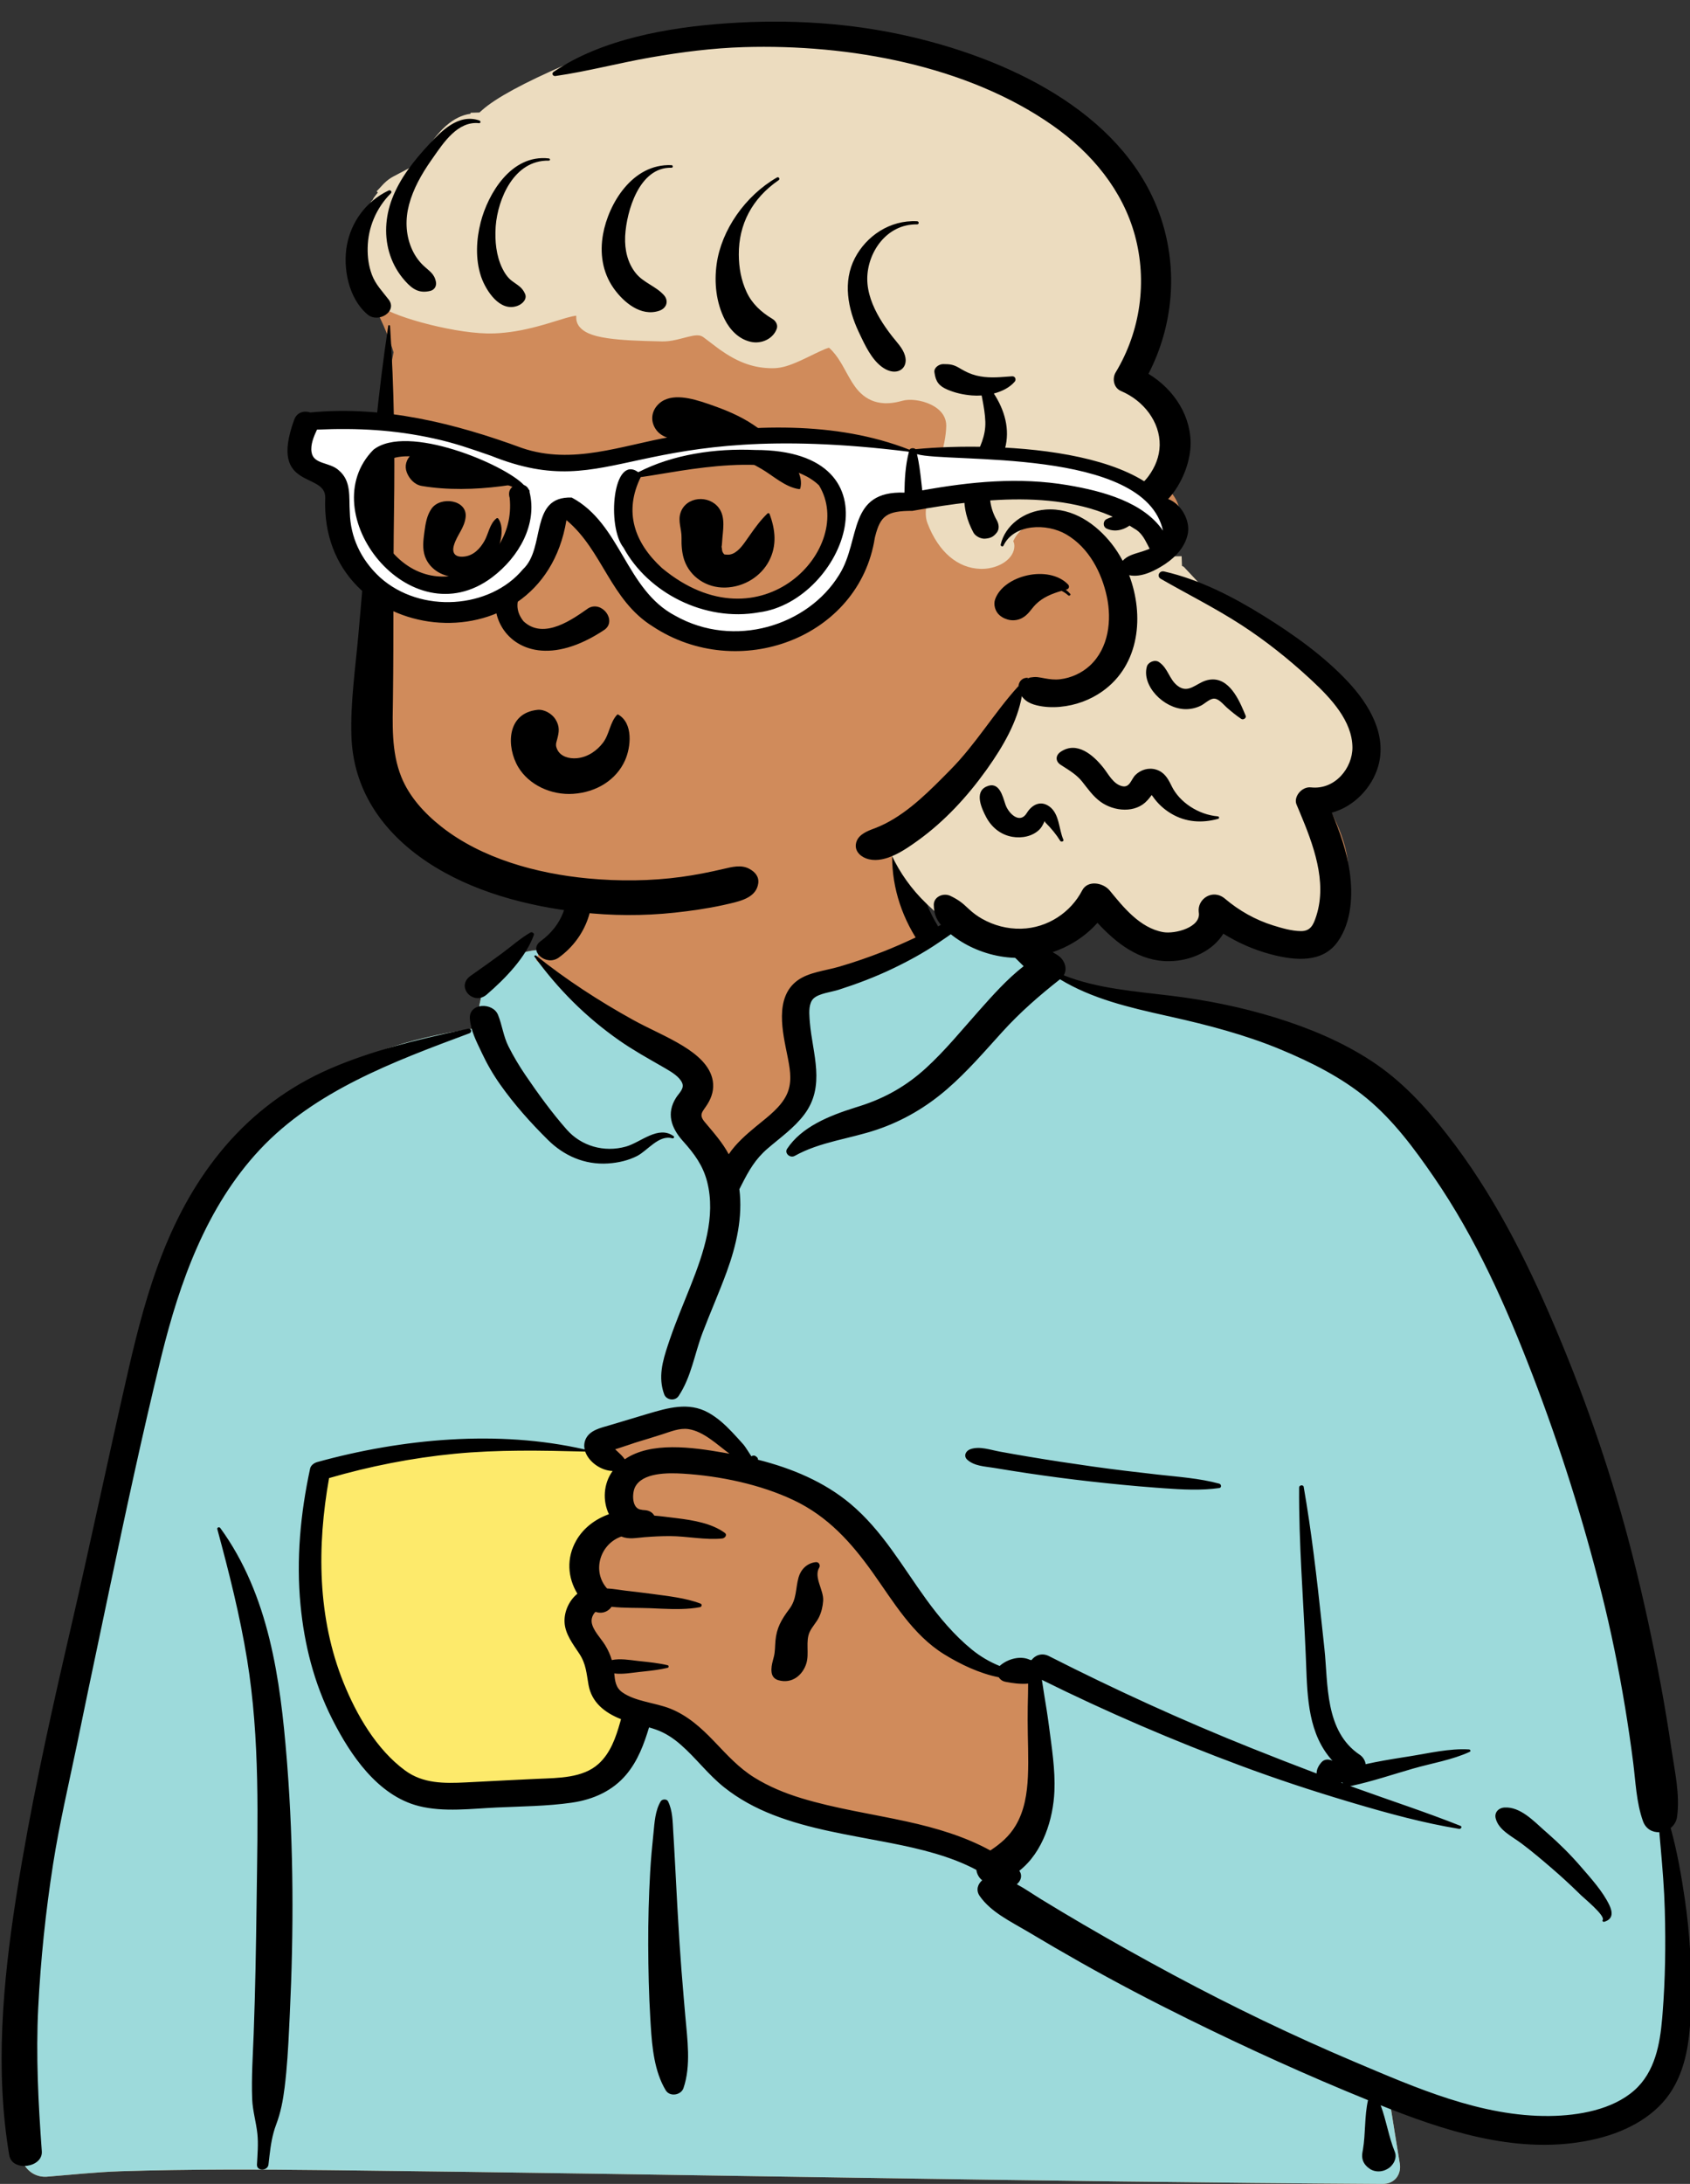 <svg width="391" height="505" viewBox="0 0 391 505" fill="none" xmlns="http://www.w3.org/2000/svg">
<rect x="0" y="0" width="391" height="505" fill="#333333" stroke="none"/>
<g clip-path="url(#clip0_30_523)">
<path d="M59.136 315.102H173.344V442.023H59.136V315.102Z" fill="#FDEA6B"/>
<path fill-rule="evenodd" clip-rule="evenodd" d="M206.655 190.96C194.344 182.5 163.437 178.695 150.297 186.841C137.319 195.021 135.905 208.249 129.857 220.419C124.151 217.99 114.728 221.468 113.074 226.246C111.022 228.499 110.93 234.831 109.515 237.86C47.951 246.704 38.605 290.018 31.195 339.193C21.392 389.092 -0.862 438.882 8.799 490.229C7.54 491.873 6.548 493.471 5.63 495.368C3.431 498.745 6.263 503.524 10.698 503.339C16.439 502.884 22.123 502.263 27.891 502.069C43.88 501.568 59.884 501.628 75.879 501.811L78.06 501.837C158.671 502.742 239.277 504.527 319.891 505C322.816 505.004 324.248 502.637 323.857 500.302C323.071 495.601 322.341 490.898 321.58 486.194C340.647 490.739 360.917 491.883 379.931 486.672C381.261 485.45 376.832 486.113 376.129 485.927C393.627 475.136 388.402 452.404 386.852 436.031C377.213 379.929 373.815 317.856 336.576 269.983C320.466 250.446 296.846 234.978 269.706 231.497L268.953 231.404C261.017 230.449 252.173 230.142 245.234 226.246C237.431 220.624 234.105 210.236 225.896 210.139C223.185 210.107 219.497 213.201 215.528 215.303C215.232 210.68 212.472 206.779 211.862 203.195L211.813 202.889C211.177 198.71 212.048 194.951 206.655 190.96ZM74.349 340.675C91.65 329.828 136.343 335.278 137.366 335.885C139.618 337.223 140.588 337.341 141.807 339.077C143.01 339.221 144.212 339.371 145.413 339.525C147.822 340.235 146.037 342.909 143.254 341.955C144.928 348.47 140.002 353.103 138.041 359.543C137.404 361.634 138.018 365.395 138.041 367.531C137.85 370.256 134.513 373.474 135.069 376.207C137.047 385.923 147.778 395.402 143.254 404.825C140.256 410.147 131.241 412.861 125.248 414.67C112.83 418.971 91.193 414.508 83.978 404.825C80.129 399.66 75.671 386.632 73.376 382.59L72.868 376.18C71.613 360.244 70.498 343.089 74.349 340.675Z" fill="#D08B5B"/>
<path fill-rule="evenodd" clip-rule="evenodd" d="M226.536 210.168L221.584 212.91L192.829 225.738C187.254 227.147 184.467 228.835 184.467 230.803V250.839C184.467 253.521 179.235 259.598 168.772 269.07L159.106 260.374L159.322 259.236C160.242 254.33 160.702 251.048 160.702 249.39C160.702 247.608 151.245 240.841 132.332 229.089L124.057 222.059L124.94 219.638C119.838 219.855 114.305 222.691 113.074 226.246C111.022 228.5 110.93 234.831 109.515 237.861C47.951 246.704 38.605 290.019 31.195 339.193C21.392 389.092 -0.862 438.883 8.799 490.23C7.54 491.873 6.548 493.471 5.63 495.369C3.431 498.745 6.263 503.524 10.698 503.339C16.439 502.884 22.123 502.263 27.891 502.069C43.88 501.568 59.884 501.628 75.879 501.811L78.06 501.837C158.671 502.743 239.277 504.527 319.891 505C322.816 505.004 324.248 502.637 323.857 500.302C323.071 495.601 322.341 490.898 321.58 486.195C340.647 490.74 360.917 491.883 379.931 486.673C381.261 485.45 376.832 486.113 376.129 485.927C393.627 475.136 388.402 452.405 386.852 436.032C377.213 379.93 373.815 317.856 336.576 269.983C320.466 250.446 296.846 234.978 269.706 231.498L268.953 231.405L268.195 231.316C260.458 230.427 251.953 230.019 245.234 226.246C237.637 220.773 234.284 210.781 226.536 210.168ZM157.633 327.775C160.453 327.775 166.229 331.727 174.961 339.633L175.731 339.954C186.286 344.378 193.279 348.216 196.709 351.468L196.831 351.585C200.296 354.94 207.158 363.86 217.416 378.347L232.272 386.275H237.893L241.894 412.471L232.272 431.175L210.475 424.55L174.961 416.102L154.582 397.444L143.087 393.961C144.481 397.598 144.987 401.216 143.254 404.825C140.256 410.148 131.241 412.861 125.248 414.671C112.83 418.972 91.193 414.509 83.978 404.825C80.129 399.661 75.671 386.632 73.376 382.591L72.718 374.263C71.532 358.896 70.652 342.993 74.349 340.675C91.65 329.828 136.343 335.278 137.366 335.886C139.618 337.223 140.588 337.341 141.807 339.078L142.438 339.154L138.891 334.813L140.147 334.208C149.108 329.919 154.936 327.775 157.633 327.775ZM143.254 341.955C144.856 348.192 140.41 352.704 138.307 358.729L143.68 349.447L143.68 342.076C143.541 342.045 143.399 342.005 143.254 341.955Z" fill="#9DDADB"/>
<path fill-rule="evenodd" clip-rule="evenodd" d="M228.91 209.199C227.716 208.244 225.948 209.444 226.707 210.733C228.413 213.631 230.162 216.377 232.452 218.939C233.84 220.492 235.326 221.961 236.833 223.414C232.966 226.433 229.65 230.18 226.519 233.693C222.514 238.185 218.729 242.868 214.234 246.978C209.801 251.032 204.899 253.866 198.972 255.755L197.775 256.131C191.821 258.017 185.458 260.564 182.102 265.652C181.44 266.655 182.772 267.894 183.893 267.268C189.724 264.01 196.576 263.354 202.924 261.201C209.056 259.121 214.401 255.921 219.124 251.835C223.839 247.757 227.798 243.116 231.927 238.574C236.011 234.083 240.408 230.247 245.238 226.447C252.692 230.972 261.2 232.941 269.851 234.875L270.796 235.086C279.458 237.021 288.073 239.269 296.199 242.639C303.364 245.61 310.411 249.158 316.247 253.993C322.442 259.124 327.264 265.677 331.677 272.085C341.549 286.423 348.49 302.131 354.599 318.029C360.954 334.566 366.27 351.434 370.561 368.502C372.743 377.184 374.516 385.927 375.972 394.732C376.674 398.973 377.297 403.222 377.844 407.481C378.428 412.029 378.562 416.708 380.108 421.081C380.771 422.955 382.336 423.733 383.902 423.667L384.22 427.258C384.642 432.046 385.036 436.835 385.168 441.653C385.389 449.663 385.289 457.651 384.65 465.644L384.56 466.734C384.058 472.568 382.937 479.123 378.076 483.394C373.042 487.819 365.3 489.21 358.515 489.289C342.712 489.475 327.5 482.737 313.515 476.825C299.113 470.737 285.104 463.979 271.431 456.65C264.468 452.918 257.58 449.061 250.78 445.092C247.443 443.143 244.129 441.162 240.841 439.149C238.957 437.996 237.172 436.732 235.254 435.709C236.194 434.919 236.614 433.678 235.827 432.594C241.37 428.252 243.677 420.503 243.947 414.233C244.165 409.172 243.339 404.125 242.688 399.112C242.359 396.584 241.953 394.06 241.532 391.543C241.365 390.549 241.238 389.486 241.044 388.436C256.012 395.859 271.4 402.47 287.195 408.343C295.291 411.353 303.491 414.06 311.805 416.54L313.49 417.041C321.366 419.368 329.432 421.566 337.575 422.896C338.01 422.967 338.364 422.387 337.899 422.202C329.963 419.042 321.753 416.377 313.698 413.466L312.374 412.98C312.526 412.972 312.684 412.953 312.848 412.918C317.572 411.889 322.259 410.303 326.893 408.968C331.193 407.729 336.024 406.951 340.043 405.081C340.352 404.937 340.179 404.549 339.878 404.53C335.361 404.248 330.457 405.436 326.027 406.135L324.363 406.398C321.576 406.841 318.727 407.318 315.953 407.94C315.853 407.101 315.334 406.259 314.595 405.766C306.467 400.334 307.293 389.363 306.423 381.273L305.779 375.266C304.645 364.755 303.445 354.245 301.623 343.812C301.526 343.254 300.571 343.414 300.567 343.94C300.473 356.873 301.555 369.746 302.097 382.659L302.181 384.777C302.481 392.745 302.716 401.018 308.276 407.149C307.499 406.739 306.447 406.739 305.817 407.415C305.043 408.246 304.597 409.179 304.611 410.095C299.586 408.194 294.583 406.244 289.605 404.253C273.599 397.854 257.929 390.693 242.674 382.945C241.032 382.111 239.471 382.766 238.659 383.865L238.542 383.85C238.523 383.848 238.503 383.846 238.482 383.846L238.366 383.841C238.362 383.841 238.357 383.842 238.353 383.842C236.206 382.777 233.28 383.535 231.437 385.088C231.383 385.135 231.336 385.186 231.288 385.235C228.955 384.29 226.777 383.014 224.8 381.397C220.754 378.088 217.327 373.996 214.34 369.893C208.838 362.337 204.165 353.933 196.734 347.713C190.696 342.659 183.21 339.512 175.356 337.537C175.389 337.33 175.301 337.109 175.143 336.963C174.739 336.59 174.452 336.46 173.93 336.687C173.889 336.705 173.864 336.731 173.847 336.758L173.081 335.576C172.663 334.935 172.233 334.289 172.084 334.119C171.192 333.106 170.275 332.101 169.343 331.116C167.764 329.45 165.964 327.805 163.88 326.649C159.316 324.119 154.519 325.551 149.827 326.934C146.993 327.77 144.167 328.632 141.338 329.481L141.046 329.567C138.936 330.179 136.467 330.714 135.523 332.731C135.149 333.53 135.092 334.358 135.266 335.162C115.225 330.563 92.966 332.676 73.409 338.075C72.658 338.282 71.909 338.839 71.751 339.571C69.51 349.941 68.512 360.576 69.526 371.123C70.401 380.227 72.636 389.149 76.848 397.484L77.088 397.954C81.046 405.679 87.32 415.201 96.903 417.622C102.688 419.084 109.087 418.222 114.988 417.954C120.723 417.693 126.585 417.656 132.266 416.842C137.325 416.117 141.758 414.071 144.884 410.359C147.581 407.156 149.002 403.285 150.165 399.435C150.698 399.588 151.227 399.75 151.748 399.934C153.945 400.709 155.808 401.959 157.491 403.431C161.047 406.538 163.805 410.312 167.525 413.277C170.892 415.961 174.729 418.049 178.845 419.654C187.374 422.979 196.524 424.308 205.545 426.071L206.175 426.194C212.966 427.539 219.899 429.191 225.893 432.382C226.011 433.321 226.485 434.205 227.245 434.784C226.188 435.68 225.74 437.099 226.669 438.43C229.264 442.147 233.735 444.262 237.748 446.639L238.009 446.794C241.957 449.156 245.939 451.472 249.954 453.739C258.116 458.351 266.448 462.709 274.898 466.874C288.489 473.575 302.371 479.895 316.505 485.628C315.657 489.395 315.967 493.278 315.329 497.07L315.231 497.611C314.959 499.018 315.327 500.195 316.401 501.115L316.515 501.209L316.513 501.196L316.613 501.279L316.647 501.305L316.636 501.297C316.76 501.399 316.887 501.495 317.018 501.576L317.183 501.672C318.218 502.24 319.55 502.233 320.609 501.732L320.73 501.672L320.933 501.567C322.333 500.841 323.298 499.041 322.717 497.611C321.29 494.097 320.751 490.346 319.434 486.809L320.479 487.23L321.857 487.772C336.758 493.587 353.31 498.484 369.545 494.52C376.719 492.768 383.424 489.062 387.013 483.021C390.545 477.078 391.044 470.176 391.232 463.565C391.463 455.404 390.979 447.119 389.786 439.029C388.986 433.599 388.018 428.065 386.524 422.691C387.293 422.079 387.857 421.202 388.006 420.116C388.711 414.983 387.478 409.646 386.722 404.54C385.985 399.554 385.17 394.578 384.248 389.617C382.388 379.599 380.226 369.602 377.708 359.701C373.229 342.08 367.314 324.772 360.192 307.879L359.568 306.407C352.987 290.965 345.367 275.853 334.757 262.288C329.682 255.798 324.316 249.913 317.145 245.237C310.426 240.855 302.847 237.7 295.026 235.288C287.196 232.875 279.149 231.258 270.959 230.252C262.642 229.23 253.863 228.604 246.104 225.525C247.086 223.937 246.243 221.794 244.592 220.809C239.033 217.495 233.892 213.183 228.91 209.199ZM50.961 353.322C50.728 353.003 50.175 353.205 50.278 353.582C52.981 363.578 55.519 373.594 57.176 383.781C60.168 402.166 59.618 420.791 59.373 439.313L59.361 440.271C59.235 450.247 59.061 460.224 58.695 470.197C58.511 475.237 58.146 480.326 58.344 485.369C58.452 488.104 59.26 490.692 59.547 493.394C59.797 495.758 59.574 498.157 59.449 500.524C59.365 502.097 61.938 502.03 62.113 500.524L62.337 498.575C62.628 496.11 62.987 493.659 63.883 491.299C64.96 488.46 65.476 485.672 65.85 482.692C66.422 478.125 66.677 473.512 66.897 468.913L67.048 465.732C67.971 446.512 67.938 427.202 66.445 408.002L66.336 406.63C64.858 388.482 62.293 368.872 50.961 353.322ZM108.592 238.937C109.298 238.675 109.051 237.712 108.269 237.88L106.846 238.186C96.426 240.438 86.194 242.879 76.468 247.07C66.735 251.264 58.495 257.525 51.948 265.224C39.22 280.189 33.931 298.377 29.756 316.547C25.116 336.738 20.891 357.003 16.21 377.187L15.341 380.947C11.01 399.746 6.921 418.556 3.908 437.578L3.692 438.958C0.654 458.519 -1.174 478.757 2.141 498.369C2.797 502.249 9.952 501.283 9.672 497.45C8.864 486.367 8.286 475.343 8.845 464.236C9.404 453.127 10.559 442.067 12.28 431.055C13.728 421.787 15.887 412.636 17.798 403.442L18.098 401.99C19.698 394.171 21.347 386.359 22.993 378.547L25.452 366.851C29.138 349.337 32.897 331.808 37.143 314.404L37.395 313.38C41.551 296.636 47.678 279.097 60.143 265.801C72.794 252.307 90.903 245.512 108.592 238.937ZM154.558 416.536C154.254 415.924 153.189 415.991 152.862 416.536C151.58 418.67 151.438 421.395 151.196 423.804L151.17 424.052C150.862 426.993 150.589 429.943 150.422 432.893C150.105 438.491 149.954 444.082 149.973 449.688C149.993 455.433 150.121 461.171 150.464 466.907L150.558 468.444C150.871 473.429 151.396 478.989 154.021 483.347C154.975 484.932 157.57 484.466 158.122 482.863C159.933 477.617 159.003 471.397 158.539 466.024L158.178 461.832C157.821 457.639 157.481 453.444 157.211 449.247C156.841 443.503 156.535 437.755 156.242 432.009C156.146 430.142 156.043 428.275 155.934 426.409L155.766 423.61C155.623 421.269 155.635 418.7 154.558 416.536ZM358.112 423.971L357.311 423.272C354.851 421.099 351.742 417.753 348.105 417.96C346.655 418.043 345.73 419.13 346.031 420.417C346.674 423.17 349.785 424.599 352.025 426.279C354.479 428.12 356.791 430.087 359.099 432.073C361.147 433.834 363.116 435.645 365.038 437.513L365.757 438.216C366.446 438.895 371.352 442.899 370.821 443.938L370.792 443.985C370.645 444.184 370.891 444.457 371.136 444.387C373.254 443.783 373.122 442.145 372.321 440.484C370.782 437.294 368.087 434.343 365.733 431.619C363.386 428.901 360.846 426.37 358.112 423.971ZM146.881 343.969C148.519 340.474 154.554 340.548 157.981 340.756C166.609 341.283 175.944 343.253 183.621 346.892C191.58 350.665 196.941 356.71 201.738 363.395L201.962 363.709C206.638 370.268 211.141 378.032 218.462 382.542C222.191 384.839 226.546 386.937 231.07 387.846C231.381 388.339 231.884 388.729 232.544 388.871L232.851 388.934C234.139 389.191 236.141 389.475 237.87 389.305C237.859 390.068 237.868 390.826 237.846 391.549C237.786 393.622 237.76 395.703 237.76 397.777C237.759 402.123 238.017 406.477 237.816 410.822C237.638 414.665 237.037 418.68 234.992 422.116C233.492 424.636 231.513 426.304 229.124 427.897C223.246 424.664 216.599 422.693 209.853 421.212C201.695 419.42 193.342 418.224 185.369 415.795C181.532 414.625 177.843 413.094 174.501 411.015C170.953 408.808 168.243 405.821 165.456 402.9L165.02 402.446C162.175 399.501 159.07 396.683 155.049 395.087C151.586 393.711 147.023 393.466 143.995 391.338C142.412 390.225 142.279 388.609 142.113 386.955C144.052 387.205 146.104 386.804 148.037 386.6L149.038 386.494C150.866 386.298 152.651 386.082 154.45 385.663C154.784 385.585 154.784 385.13 154.45 385.052C152.324 384.557 150.217 384.346 148.037 384.115L147.525 384.058C145.553 383.824 143.48 383.472 141.546 383.864C141.198 382.672 140.697 381.534 139.994 380.394C139.007 378.794 137.139 376.978 136.887 375.108C136.812 374.55 136.956 373.891 137.248 373.398L137.348 373.229C137.471 373.031 137.616 372.831 137.829 372.707C137.852 372.732 137.902 372.76 138.01 372.79C139.499 373.214 140.798 372.556 141.487 371.542C144.413 371.87 147.606 371.76 150.35 371.869L153.125 371.99C156.089 372.113 159.188 372.167 161.974 371.626C162.363 371.551 162.481 370.967 162.091 370.816C158.666 369.495 154.512 369.073 150.845 368.565C148.798 368.281 146.735 368.065 144.681 367.815C143.314 367.649 141.862 367.374 140.445 367.308C136.893 363.317 138.807 357.021 143.751 355.303C145.552 356.017 147.171 355.602 149.139 355.449C151.103 355.297 153.072 355.194 155.044 355.202C158.995 355.217 163.182 356.155 167.095 355.752C167.732 355.685 168.323 354.921 167.69 354.455C164.695 352.249 160.402 351.53 156.6 351.06L155.812 350.965C154.537 350.814 152.987 350.594 151.38 350.463C151.016 349.823 150.364 349.339 149.384 349.219C149.092 349.183 148.8 349.162 148.507 349.139L148.512 349.113C146.122 349.009 146.226 345.367 146.881 343.969ZM310.498 412.121C310.54 412.18 310.586 412.236 310.636 412.29L310.711 412.369L310.318 412.225L310.498 412.121ZM105.176 336.16C115.236 335.185 125.31 335.391 135.399 335.653C136.206 338.034 139.015 340.064 141.736 340.141C139.605 343.068 139.385 347.031 140.879 350.136C137.706 351.276 134.972 353.324 133.312 356.24C131.01 360.283 131.312 364.782 133.586 368.519C131.645 370.105 130.499 372.681 130.614 375.108C130.742 377.816 132.53 380.128 134.016 382.369C135.621 384.794 135.675 386.928 136.168 389.643C136.89 393.616 139.859 396.026 143.68 397.531L143.477 398.252C142.492 401.712 141.266 405.363 138.451 407.893C134.829 411.148 129.211 411.118 124.426 411.324L124.195 411.334C119.813 411.532 115.434 411.764 111.053 411.988L107.768 412.154C102.725 412.404 97.882 412.434 93.765 409.425C87.044 404.514 82.436 396.386 79.519 389.191C73.398 374.088 73.325 357.514 76.135 341.785C85.558 339.044 95.335 337.114 105.176 336.16ZM188.832 361.217L188.758 361.221C186.687 361.435 185.264 362.948 184.758 364.744C184.021 367.353 184.383 369.712 182.612 372.068C180.79 374.49 179.67 376.43 179.405 379.422C179.296 380.654 179.346 381.882 179.042 383.087L178.822 383.932C178.588 384.832 178.397 385.7 178.513 386.666C178.619 387.548 179.095 388.235 180.075 388.518C183.268 389.439 185.734 387.316 186.559 384.63C187.272 382.311 186.32 379.546 187.326 377.368C187.883 376.16 188.91 375.15 189.491 373.935C190.066 372.73 190.354 371.471 190.447 370.161C190.622 367.684 188.194 364.708 189.548 362.463C189.837 361.984 189.51 361.202 188.832 361.217ZM231.25 335.653C229.088 335.257 226.635 334.348 224.502 335.103C223.406 335.492 222.864 336.698 223.79 337.537C225.398 338.991 227.735 339.072 229.901 339.415L230.092 339.446C232.653 339.874 235.218 340.279 237.787 340.664C242.62 341.386 247.465 342.025 252.327 342.568C257.32 343.125 262.327 343.622 267.341 343.995L269.283 344.139C273.518 344.445 277.925 344.675 282.081 344.09C282.685 344.005 282.588 343.211 282.081 343.072C277.528 341.829 272.534 341.495 267.827 340.969C262.823 340.409 257.827 339.817 252.844 339.115C247.87 338.413 242.901 337.661 237.951 336.829C235.714 336.454 233.48 336.062 231.25 335.653ZM153.222 331.66C155.12 331.054 157.208 330.156 159.264 330.456C162.81 330.975 165.966 334.093 168.773 336.146L167.363 335.899C160.152 334.648 150.602 333.3 144.549 337.438C144.533 337.414 144.522 337.39 144.504 337.366C144.015 336.697 143.449 336.174 142.831 335.601C142.772 335.551 142.715 335.499 142.659 335.446L142.326 335.126L143.088 334.888C144.721 334.367 146.656 333.694 146.962 333.596L146.983 333.589C149.065 332.953 151.15 332.323 153.222 331.66ZM212.472 195.254C212.769 191.81 206.828 191.838 206.534 195.254C205.892 202.712 207.752 210.099 211.755 216.637C211.784 216.685 211.817 216.728 211.848 216.773C209.344 217.948 206.812 219.076 204.224 220.084C200.912 221.374 197.539 222.549 194.105 223.545C190.999 224.447 187.173 224.803 184.561 226.68C179.055 230.637 181.123 238.849 182.183 244.172L182.348 245.012C182.875 247.752 183.257 250.562 181.977 253.191C180.611 255.999 177.847 258.082 175.382 260.091L174.884 260.498C172.7 262.294 170.205 264.475 168.603 266.909C167.141 264.181 165.147 261.951 163.04 259.441C161.536 257.65 162.606 257.06 163.686 255.31C164.726 253.626 165.234 251.83 164.909 249.909C164.309 246.36 161.166 243.797 158.038 241.871C154.344 239.598 150.221 237.914 146.403 235.799C138.556 231.454 130.914 226.486 124.029 220.969C123.839 220.816 123.509 221.016 123.662 221.224C129.1 228.69 135.477 235.14 143.315 240.616C146.493 242.836 149.831 244.678 153.192 246.614L154.158 247.174C155.508 247.962 157.191 249.017 157.801 250.36C158.415 251.71 157.106 252.73 156.401 253.849C154.163 257.402 155.243 260.718 157.896 263.731L158.019 263.87C160.656 266.801 162.654 269.528 163.609 273.273C165.662 281.319 162.803 289.7 159.809 297.254L159.691 297.551C158.071 301.623 156.35 305.664 154.943 309.801L154.556 310.945C153.281 314.751 152.238 318.505 153.668 322.418C154.154 323.748 156.165 324.063 157.001 322.81C159.947 318.393 160.682 313.078 162.529 308.222C164.33 303.489 166.397 298.841 168.136 294.089C170.375 287.97 171.874 281.384 171.061 274.966C171.085 274.928 171.111 274.893 171.131 274.854L171.701 273.728C173.255 270.682 174.757 268.021 177.583 265.592C180.532 263.059 183.732 260.816 186.052 257.749C191.092 251.087 187.975 243.677 187.366 236.393L187.297 235.5C187.186 233.988 187.126 231.932 188.22 230.885C189.452 229.707 192.339 229.407 193.973 228.885C198.195 227.536 202.356 225.965 206.319 224.079C210.092 222.283 213.746 220.299 217.148 217.975L218.873 216.804C221.593 214.951 224.415 212.928 226.238 210.406C226.449 210.116 226.091 209.647 225.71 209.786C222.666 210.901 219.885 212.675 217.036 214.217C216.992 214.123 216.941 214.028 216.882 213.933C213.358 208.177 211.909 201.801 212.472 195.254ZM115.228 234.688C114.016 231.686 108.488 231.918 108.708 235.484C108.877 238.224 110.166 240.697 111.345 243.185L111.47 243.452C112.687 246.044 114.093 248.477 115.775 250.853C118.988 255.394 122.752 259.608 126.772 263.586C130.417 267.192 135.2 269.397 140.713 269.03C143.035 268.876 145.38 268.343 147.415 267.296C149.833 266.052 152.458 262.317 155.542 263.221C155.84 263.308 156.119 262.914 155.861 262.727C152.3 260.14 148.259 264.152 144.85 265.119C139.714 266.575 134.443 264.965 131.137 261.217C127.685 257.305 124.508 252.924 121.607 248.664C120.134 246.501 118.79 244.256 117.629 241.943C116.457 239.607 116.191 237.069 115.228 234.688ZM123.508 216.216C123.658 215.801 123.087 215.407 122.684 215.644C120.344 217.018 118.317 218.834 116.159 220.426C113.764 222.192 111.352 223.922 108.903 225.626C105.333 228.11 109.474 232.683 112.617 229.969C116.918 226.257 121.628 221.404 123.508 216.216ZM136.353 201.688C135.402 198.38 129.781 199.744 130.6 203.013L130.627 203.112C132.178 208.512 129.969 214.009 125.251 217.509L125.077 217.636C122.093 219.792 126.321 223.56 129.276 221.425C135.727 216.766 138.411 208.851 136.353 201.688Z" fill="black"/>
<path fill-rule="evenodd" clip-rule="evenodd" d="M88.058 47.965C89.163 45.443 91.118 42.272 94.385 42.146C96.913 35.158 103.196 28.042 111.936 28.231C137.591 4.506 169.888 5.624 203.655 10.647C221.47 13.635 239.559 19.486 252.846 31.032C268.759 44.625 274.956 68.344 262.494 85.532C273.264 90.752 273.473 103.138 268.867 112.076C274.404 115.538 274.74 123.942 268.506 126.583C268.837 127.811 268.603 129.08 267.971 130.171C271.062 132.498 275.085 134.217 278.411 135.694C279.881 136.347 280.729 137.414 281.082 138.616C292.003 145.096 319.235 160.93 318.91 173.533C319.07 180.107 313.678 184.434 307.124 186.157C311.023 193.207 313.983 201.441 310.251 209.045C309.219 211.343 301.489 218.095 301.1 218.22C300.419 218.748 289.33 214.143 283.94 211.795C282.895 217.943 275.625 221.164 269.359 219.057C263.417 217.437 259.765 212.888 256.017 208.751C251.043 218.563 236.408 218.676 226.949 214.446C218.454 210.897 211.997 204.392 208.4 196.554C189.298 205.011 166.949 207.476 146.196 204.098C144.865 206.23 141.916 207.661 139.29 206.837C128.255 203.837 116.053 203.668 106.699 196.794C87.201 184.138 85.559 160.804 86.918 140.914C88.124 121.082 87.069 101.086 91.055 81.468C89.325 75.692 86.448 70.586 83.785 65.16C80.892 59.47 80.953 51.012 88.058 47.965Z" fill="#D08B5B"/>
<path fill-rule="evenodd" clip-rule="evenodd" d="M176.579 8.601L175.821 8.604C174.568 8.611 173.317 8.633 172.069 8.671C165.475 8.867 158.598 9.641 150.855 10.965L149.677 11.169C147.752 11.51 146.026 11.852 143.275 12.434L137.814 13.598C135.033 14.184 132.986 14.589 131.098 14.915L130.851 14.957C121.149 19.163 114.731 22.649 111.598 25.416L111.129 25.833L110.93 26.013L108.886 26.072L108.866 26.305L108.849 26.307C106.82 26.593 104.985 27.543 103.278 29.023L103.095 29.183L102.92 29.342C101.59 30.565 100.53 31.869 99.069 33.935L98.737 34.407L98.143 35.259L97.662 35.943C97.35 36.391 97.049 36.834 96.761 37.272L96.477 37.71L96.272 38.031L90.996 40.815C90.236 41.216 89.544 41.734 88.911 42.356L88.74 42.528L88.572 42.705L87.134 44.252L87.424 44.525L87.284 44.692L87.033 45.002L86.788 45.318L86.55 45.637L86.447 45.777L86.292 46.08L86.216 46.231L86.156 46.356L85.976 46.44L85.61 47.038C83.708 50.141 82.683 53.666 82.614 57.288C82.566 59.786 82.907 62.055 83.716 64.243C84.276 65.757 85.026 66.946 86.323 68.583L87.348 69.855L87.557 70.117L87.807 70.436C87.847 70.487 87.886 70.538 87.924 70.588C89.591 72.771 103.835 76.903 112.59 77.103L112.854 77.108L113.191 77.111C114.026 77.114 114.834 77.087 115.612 77.028C118.98 76.773 122.128 76.132 125.786 75.084L126.545 74.862L130.576 73.638C130.704 73.6 130.808 73.569 130.879 73.548L131.247 73.444C132.135 73.198 132.78 73.056 133.219 73.005L133.309 72.995L133.318 73.146L133.321 73.288L133.321 73.404C133.295 75.081 134.422 76.304 136.169 77.083C137.282 77.58 138.716 77.934 140.515 78.2L140.803 78.241C143.744 78.652 147.253 78.828 153.121 78.948C153.345 78.953 153.57 78.95 153.797 78.941C155.058 78.889 156.048 78.694 157.889 78.216L158.759 77.991L159.231 77.873C160.106 77.659 160.594 77.573 161.055 77.55L161.189 77.545L161.322 77.543C161.875 77.542 162.274 77.654 162.668 77.925L162.869 78.071L165.575 80.121C165.927 80.386 166.243 80.621 166.474 80.788L166.568 80.855C170.282 83.488 173.823 84.992 177.994 85.135L178.273 85.143L178.564 85.146C178.776 85.146 178.988 85.143 179.201 85.135C180.958 85.075 182.781 84.486 185.271 83.351L185.787 83.112L186.148 82.942C186.333 82.854 186.525 82.762 186.733 82.661L188.591 81.762L189.54 81.313C190.674 80.786 191.307 80.531 191.732 80.426L191.802 80.41L191.842 80.445C192.827 81.314 193.672 82.409 194.582 83.92L194.719 84.15L194.918 84.493L196.21 86.819L196.454 87.251C197.413 88.93 198.172 90.004 199.165 90.945C200.606 92.311 202.351 93.104 204.49 93.231L204.705 93.242L204.959 93.248C205.967 93.257 207.034 93.117 208.191 92.826L208.459 92.756L208.721 92.684C210.445 92.192 213.17 92.498 215.334 93.537C217.685 94.665 218.979 96.386 218.921 98.586C218.893 99.679 218.754 100.85 218.51 102.12L218.44 102.468C218.119 104.038 217.685 105.613 217.015 107.713L215.574 112.107L215.412 112.62L215.249 113.148C215.015 113.916 214.828 114.585 214.675 115.216C214.087 117.626 213.989 119.436 214.578 120.978C217.176 127.777 221.685 131.388 226.817 131.541L226.994 131.545L227.214 131.545C231.157 131.506 234.729 129.183 234.686 126.173C234.682 125.858 234.616 125.564 234.5 125.298L234.447 125.186L234.422 125.138L234.463 125.048C235.675 122.425 238.477 120.51 241.768 120.134L241.955 120.115L242.139 120.099C242.32 120.085 242.5 120.075 242.671 120.069L242.838 120.065L243.038 120.064C247.424 120.07 251.764 122.711 255.178 127.03C255.89 127.93 256.551 128.914 257.145 129.953L257.34 130.301L258.289 132.057L258.93 133.756C262.463 143.108 260.674 152.894 253.779 157.953L253.569 158.105C251.084 159.867 248.163 160.937 245.044 161.226C244.685 161.259 244.324 161.28 243.976 161.288L243.718 161.292L243.422 161.292C242.406 161.279 241.434 161.165 240.561 160.952C239.848 160.778 239.353 160.567 239.008 160.298C238.917 160.227 238.844 160.163 238.781 160.1L238.728 160.042L238.708 160.018L233.996 160.65C233.194 165.252 230.878 170.02 227.111 175.488L226.874 175.83L226.46 176.42L226.039 177.01C221.607 183.175 216.663 188.367 211.23 192.35L210.85 192.626L210.341 192.992L209.873 193.323C208.965 193.96 208.209 194.456 207.452 194.899L207.262 195.008L205.475 196.032L206.305 197.792C208.241 201.898 210.911 205.63 214.203 208.808L214.514 209.104L216.802 211.238L218.562 209.212C218.575 209.197 218.615 209.177 218.662 209.17L218.694 209.166H218.712L218.735 209.168L218.764 209.175L218.792 209.187C220.11 209.833 220.833 210.327 221.873 211.293L222.024 211.434L222.199 211.601L222.441 211.829C223.521 212.83 224.675 213.682 225.934 214.392C228.839 216.029 232.065 216.94 235.404 217.022L235.718 217.027L236.033 217.027C236.146 217.026 236.26 217.024 236.373 217.021C243.341 216.847 249.586 212.81 252.655 206.893C252.776 206.658 252.889 206.581 253.095 206.566L253.154 206.563L253.228 206.562C253.739 206.565 254.367 206.841 254.716 207.211L254.779 207.281L255.953 208.708L256.404 209.247C260.594 214.222 264.035 216.944 268.656 217.77C269.019 217.835 269.404 217.875 269.813 217.891L270.061 217.9H270.206C272.193 217.905 274.484 217.384 276.269 216.468C278.63 215.255 280.09 213.389 279.905 211.078L279.891 210.93L279.858 210.683C279.704 209.449 280.796 208.778 281.632 209.384L281.688 209.427L281.757 209.484C285.2 212.404 289.16 214.644 293.425 216.027L293.802 216.147L294.363 216.32C297.053 217.14 298.949 217.547 300.946 217.579C302.675 217.606 304.112 217.042 305.151 215.958C305.845 215.236 306.268 214.432 306.691 213.26L306.762 213.061L306.916 212.605L307.012 212.309C308.249 208.371 308.276 204.161 307.305 199.515C306.579 196.046 305.424 192.693 303.481 187.995L303.104 187.089L302.326 185.241C302.248 185.055 302.715 184.408 303.004 184.335L303.038 184.33L303.302 184.355C303.487 184.371 303.674 184.382 303.865 184.389L304.156 184.395H304.347C310.657 184.337 315.477 178.741 315.433 172.813C315.383 167.259 312.295 162.485 306.399 156.817L305.887 156.329L305.333 155.809L304.785 155.303C299.546 150.478 294.19 146.267 288.612 142.655L288.15 142.358L287.636 142.029C285.758 140.838 283.932 139.757 281.404 138.337L279.917 137.506L273.887 131.072C273.743 130.998 273.6 130.924 273.46 130.85L273.383 128.618L267.574 128.726C269.048 128.042 270.269 127.212 271.261 126.149C274.559 122.613 274.145 117.701 270.136 115.288L269.994 115.204L268.304 114.261L266.921 115.358C265.717 116.314 264.439 116.947 263.107 117.24L262.896 117.283L261.853 117.483L261.651 117.78L261.533 117.626C261.534 117.611 261.537 117.595 261.543 117.581L261.553 117.559L261.575 117.528L261.706 117.382L261.851 117.225C262.315 116.732 262.836 116.254 263.781 115.43L264.444 114.854L264.961 114.4C266.315 113.196 267.037 112.451 267.804 111.416C269.713 108.84 270.791 105.936 270.836 102.987C270.93 96.853 266.711 91.054 260.46 88.408C260.241 88.315 260.08 87.656 260.342 87.221C266.395 77.178 268.074 65.139 265.034 53.94C262.197 43.492 255.139 34.269 245.035 27.204C227.689 15.075 203.626 8.821 178.096 8.606L177.321 8.601H176.579Z" fill="#ECDCBF"/>
<path fill-rule="evenodd" clip-rule="evenodd" d="M269.34 132.144C268.191 131.883 267.574 133.28 268.55 133.841C274.743 137.403 281.14 140.585 287.123 144.461C292.813 148.146 298.069 152.343 302.97 156.856L303.513 157.358C307.944 161.481 312.851 166.725 312.9 172.806C312.939 177.532 308.909 182.692 303.287 182.071C301.169 181.837 299.222 184.267 299.961 186.019L300.739 187.866C303.867 195.339 307.049 203.807 304.578 211.67L304.488 211.95C303.89 213.75 303.26 215.341 300.949 215.305C298.805 215.271 296.573 214.617 294.566 213.993C290.4 212.697 286.624 210.536 283.42 207.819C280.585 205.415 276.964 207.857 277.345 210.912L277.359 211.009C277.881 214.437 271.843 216.029 269.098 215.539C263.677 214.569 259.813 209.658 256.735 205.914C255.255 204.115 251.662 203.406 250.362 205.914C247.786 210.88 242.476 214.592 236.264 214.748C233.038 214.829 229.943 213.998 227.21 212.458C226.094 211.829 225.097 211.081 224.182 210.234L223.955 210.02C222.601 208.722 221.667 208.032 219.938 207.185C218.235 206.35 216.031 207.385 216.041 209.206C216.055 211.566 216.82 213.134 218.619 214.845C220.107 216.263 221.876 217.507 223.735 218.501C227.472 220.497 231.914 221.621 236.264 221.491C243.121 221.286 249.666 218.195 253.909 213.388C258.241 218.072 263.614 222.376 270.597 222.26C275.825 222.174 280.696 219.713 283.031 215.9C286.326 217.954 289.942 219.56 293.811 220.61L294.156 220.702C299.632 222.143 305.935 222.716 309.46 217.799C312.769 213.183 313.016 206.791 312.258 201.515C311.58 196.802 309.977 192.326 308.135 187.911C313.377 186.495 317.445 182.043 318.843 177.243C320.957 169.985 316.856 162.946 311.785 157.554C306.277 151.696 299.345 146.741 292.361 142.404C285.396 138.079 277.593 134.015 269.34 132.144ZM90.242 75.375C90.229 75.174 89.864 75.103 89.83 75.325C87.424 91.112 86.031 106.868 84.878 122.764C84.293 130.817 83.63 138.862 82.903 146.906C82.206 154.619 81.045 162.537 81.307 170.281C81.718 182.408 88.23 192.268 98.907 199.364C109.137 206.164 121.829 209.526 134.281 210.947C141.513 211.772 148.845 211.811 156.085 211.036C159.845 210.634 163.6 210.098 167.283 209.293L168.876 208.933C171.776 208.263 175.014 207.354 175.428 204.247C175.628 202.743 174.744 201.633 173.317 200.878C171.456 199.893 169.323 200.473 167.405 200.921C164.174 201.677 160.908 202.326 157.606 202.775C150.512 203.74 143.22 203.797 136.091 203.129C124.098 202.005 111.447 198.487 102.2 191.222C98.181 188.065 94.687 184.219 92.849 179.649C90.486 173.773 90.836 167.364 90.915 161.211C91.099 146.906 90.937 132.6 91.157 118.293C91.378 103.942 91.185 89.705 90.242 75.375ZM210.846 8.519C196.832 5.251 182.61 4.402 168.215 5.385C154.64 6.313 139.176 9.059 128.089 16.61C127.551 16.977 127.873 17.67 128.539 17.574C135.951 16.506 143.176 14.562 150.557 13.277C157.656 12.04 164.882 11.111 172.111 10.896C196.558 10.167 223.76 15.177 243.473 28.961C252.716 35.423 259.77 44.113 262.578 54.453C265.457 65.058 263.899 76.527 258.117 86.12C257.285 87.501 257.628 89.687 259.365 90.422C264.636 92.653 268.389 97.597 268.308 102.932C268.269 105.519 267.282 108.001 265.697 110.139C264.021 112.401 261.469 113.983 259.595 116.096C258.856 116.927 258.828 118.073 259.413 118.839C258.317 119.273 257.134 119.506 256.055 120.019C255.14 120.455 255.114 121.813 256.055 122.242C258.434 123.325 261.006 122.175 262.611 120.428C262.898 120.117 263.146 119.792 263.372 119.461C265.295 119.092 267.018 118.219 268.522 117.026C271.389 118.578 271.782 122.034 269.319 124.674C268.062 126.022 266.275 126.855 264.469 127.453L264.252 127.523C262.495 128.088 260.886 128.403 259.744 129.674C258.991 128.255 258.126 126.917 257.163 125.697C253.66 121.266 248.275 117.334 241.885 117.833C236.88 118.223 232.544 121.464 231.518 125.935C231.443 126.265 231.994 126.524 232.158 126.179C234.559 121.115 242.158 120.929 246.683 123.568C252.006 126.671 254.915 132.52 256.082 137.967C257.231 143.333 256.567 149.859 252.126 153.941C250.309 155.611 247.837 156.766 245.257 157.07C243.996 157.219 242.883 157.072 241.677 156.853L240.878 156.702C240.324 156.598 239.772 156.514 239.191 156.561L238.324 156.666L237.832 156.874C237.405 157.048 237.444 157 237.948 156.731C236.476 156.623 235.715 157.606 235.634 158.685C235.587 158.712 235.542 158.741 235.504 158.783C229.917 164.966 225.769 172.074 219.84 178.054L218.105 179.806C213.643 184.295 208.549 189.161 202.488 191.489L201.767 191.759C200.003 192.433 198.233 193.355 198.008 195.277C197.806 196.999 199.307 198.295 201.038 198.697C204.978 199.611 209.47 196.444 212.356 194.366C218.562 189.899 223.778 184.204 228.085 178.213L228.511 177.616C232.052 172.615 235.38 166.912 236.414 160.977L236.6 161.25C236.614 161.269 236.625 161.284 236.632 161.293C236.843 161.552 237.076 161.771 237.345 161.981C238.07 162.546 238.954 162.877 239.872 163.101C241.596 163.522 243.485 163.605 245.257 163.441C248.856 163.108 252.219 161.869 255.064 159.852C263.726 153.709 264.748 142.278 261.245 133.004C264.12 133.625 267.394 131.876 269.639 130.376C272.213 128.656 274.335 126.173 274.842 123.252C275.346 120.354 273.303 116.515 270.272 115.397C273.416 111.982 275.247 107.136 275.437 103.256C275.765 96.507 271.8 90.128 265.712 86.445C271.437 75.35 272.54 62.479 268.686 50.698C261.037 27.322 235.415 14.25 210.846 8.519ZM232.654 186.129L232.583 185.924C231.973 184.116 231.186 180.52 228.199 181.889C225.346 183.196 227.167 187.067 228.165 188.951C229.359 191.205 231.421 193.013 234.19 193.497C236.443 193.891 238.916 193.385 240.492 191.811C240.951 191.352 241.21 190.849 241.483 190.294C241.589 190.078 241.636 189.93 241.656 189.833C241.682 189.939 241.756 190.097 241.944 190.282C243.201 191.524 244.388 192.97 245.301 194.44C245.517 194.787 246.198 194.544 246.025 194.163C244.963 191.813 245.141 188.179 242.773 186.479C240.685 184.98 238.724 186.16 237.62 187.905L237.563 187.996C235.949 190.646 233.377 188.129 232.654 186.129ZM255.363 177.637L255.145 177.363C252.913 174.604 249.148 171.286 245.381 173.852C244.183 174.668 244.139 176.029 245.381 176.839L245.851 177.143C247.497 178.198 249.136 179.194 250.344 180.707C251.658 182.352 252.837 184.094 254.603 185.384C257.726 187.666 262.773 188.116 265.482 185.04L265.749 184.735C265.976 184.471 266.236 184.153 266.447 183.836L266.611 184.042C266.628 184.062 266.643 184.082 266.657 184.101L266.694 184.153C267.808 185.762 269.215 187.088 270.967 188.134C274.298 190.121 278.051 190.397 281.819 189.345C282.187 189.242 282.088 188.795 281.732 188.765C277.267 188.388 272.917 185.52 271.101 181.826L270.896 181.411C270.161 179.942 269.337 178.546 267.522 177.969C265.755 177.407 263.899 178 262.688 179.209C261.674 180.22 261.414 182.228 259.586 181.785C257.584 181.3 256.457 179.033 255.363 177.637ZM268.151 153.098C267.162 152.418 265.613 153.147 265.341 154.132C264.107 158.59 269.231 163.844 274.155 163.982C275.423 164.017 276.642 163.74 277.765 163.209C278.636 162.798 279.666 161.747 280.622 161.572C281.857 161.348 282.951 162.835 283.82 163.598C284.899 164.546 285.966 165.425 287.174 166.233C287.657 166.555 288.406 166.013 288.202 165.518L287.793 164.533C286.314 161.026 283.765 155.906 278.996 157.362C276.66 158.074 274.901 160.479 272.44 158.575C270.47 157.051 270.287 154.565 268.151 153.098ZM247.109 135.149C242.664 130.534 232.213 132.972 230.231 138.586C229.793 139.826 230.25 141.438 231.321 142.316C232.732 143.472 234.745 143.822 236.458 142.915C237.932 142.135 238.537 140.859 239.62 139.764C241.21 138.159 243.371 137.268 245.598 136.63C246.155 136.895 246.673 137.243 247.138 137.662C247.376 137.877 247.825 137.583 247.614 137.33C247.327 136.986 246.977 136.662 246.578 136.364L246.77 136.313C247.356 136.165 247.483 135.538 247.109 135.149ZM218.216 84.194C217.219 84.195 216.059 85.042 216.186 86.029L216.225 86.304C216.511 88.185 217.18 89.25 219.261 90.123C221.028 90.864 222.883 91.273 224.819 91.435C225.552 91.496 226.327 91.5 227.113 91.447L227.278 92.31C227.607 94.037 227.911 95.765 227.968 97.525C228.075 100.787 226.729 103.476 225.285 106.389C222.513 111.984 222.202 117.57 225.219 123.157C225.661 123.974 226.91 124.64 227.918 124.557C229.226 124.45 229.857 124.108 230.618 123.157C231.257 122.358 231.111 121.23 230.668 120.395L230.618 120.303C229.097 117.639 228.618 114.629 229.395 111.701C230.124 108.949 231.777 106.475 232.515 103.732C233.717 99.263 232.437 94.829 229.935 90.995C231.823 90.503 233.57 89.626 234.736 88.289L234.731 88.287C235.176 87.858 234.933 86.96 234.152 87.014L233.269 87.078C230.743 87.269 228.418 87.468 225.863 86.831C224.554 86.504 223.423 85.96 222.299 85.3L222.058 85.157C220.652 84.312 219.872 84.192 218.216 84.194ZM212.17 51.162C205.838 50.837 200.432 54.616 197.803 59.647C194.949 65.109 196.146 71.376 198.666 76.749L199.382 78.253C200.635 80.859 202.28 83.958 204.847 85.356C207.729 86.927 210.221 85.106 209.371 82.21C208.864 80.486 207.493 79.156 206.384 77.733C205.349 76.404 204.383 75.028 203.536 73.594C201.876 70.78 200.638 67.644 200.651 64.421C200.675 58.536 204.973 51.793 212.17 51.879C212.684 51.885 212.676 51.188 212.17 51.162ZM180.143 41.667C180.538 41.396 180.185 40.794 179.744 41.048C172.401 45.272 166.918 53.205 165.814 60.999C165.201 65.323 165.669 69.945 167.706 73.935C168.874 76.225 170.878 78.411 173.681 79.039C176.258 79.616 178.914 78.285 179.714 76.01C180.024 75.128 179.491 74.204 178.685 73.722C176.072 72.16 173.968 70.189 172.738 67.537C171.457 64.78 170.946 61.854 170.931 58.88C170.893 51.915 173.967 45.912 180.143 41.667ZM90.442 44.686C90.782 44.345 90.355 43.843 89.905 44.056C84.596 46.581 81.223 51.418 80.256 56.715C79.309 61.901 80.583 68.96 85.022 72.711C87.527 74.828 92.014 72.012 89.932 69.285C88.463 67.362 86.876 65.778 86.036 63.506C85.286 61.478 85.021 59.434 85.062 57.303C85.151 52.655 86.987 48.152 90.442 44.686ZM155.348 38.192C146.278 37.802 140.781 47.165 139.522 54.145C138.744 58.457 139.329 62.898 141.961 66.638L142.117 66.856C144.289 69.844 148.239 73.284 152.494 71.869C154.295 71.271 154.775 69.526 153.565 68.202C151.713 66.176 148.852 65.35 147.111 63.187C145.158 60.76 144.518 57.721 144.631 54.77L144.646 54.444C144.949 49.016 147.812 38.599 155.348 38.783C155.77 38.793 155.765 38.21 155.348 38.192ZM126.977 36.636C118.204 35.622 112.861 44.956 111.214 51.386C110.184 55.405 109.959 59.889 111.276 63.879L111.374 64.163C112.445 67.141 115.607 72.242 119.734 70.721C120.865 70.304 122.019 69.168 121.477 67.944C120.786 66.379 119.788 65.973 118.458 64.972C117.434 64.201 116.719 63.094 116.192 62.004C114.79 59.099 114.477 55.705 114.669 52.574L114.695 52.203C115.191 46.088 118.857 36.975 126.977 37.143C127.348 37.15 127.322 36.676 126.977 36.636ZM110.916 27.862C106.033 26.18 102.032 30.402 99.226 33.416C95.71 37.191 92.52 41.259 90.717 45.959C89.111 50.147 88.828 54.803 90.275 59.066C90.991 61.177 92.107 63.135 93.63 64.857L93.824 65.075C95.409 66.822 96.939 67.896 99.536 67.271C100.592 67.016 101.039 66.071 100.856 65.168C100.465 63.239 99.365 62.738 97.942 61.391C96.686 60.204 95.754 58.741 95.128 57.203C93.836 54.03 93.769 50.593 94.636 47.325C95.606 43.666 97.517 40.287 99.727 37.121L100.203 36.443C102.545 33.095 105.883 27.94 110.822 28.483C111.245 28.53 111.251 27.977 110.916 27.862Z" fill="black"/>
<path fill-rule="evenodd" clip-rule="evenodd" d="M128.487 166.286C127.722 165.086 125.96 163.973 124.348 164.144C117.127 164.908 117.14 172.809 119.928 177.421C122.4 181.511 127.517 183.912 132.638 183.561C138.017 183.193 142.601 180.338 144.619 175.796C145.953 172.792 146.569 167.246 143.02 165.227C142.954 165.19 142.846 165.199 142.793 165.253C141.092 167.04 141.025 169.722 139.535 171.711C138.15 173.56 135.997 175.088 133.476 175.324C131.592 175.5 129.687 174.887 128.951 173.362C128.552 172.536 128.597 172.088 128.747 171.52L128.883 171.027C129.355 169.298 129.567 167.981 128.487 166.286ZM126.556 131.637C122.79 133.703 117.052 138.52 121.103 143.642C125.872 148.157 132.739 142.98 136.122 140.638C139.259 138.823 142.785 143.491 139.874 145.61C115.424 161.945 105.502 132.177 124.652 129.208C126.76 128.881 127.543 130.998 126.556 131.637ZM166.326 117.471C164.015 114.341 158.738 114.802 157.465 118.516C156.775 120.528 157.728 122.336 157.678 124.346C157.637 126.043 157.76 127.934 158.337 129.578C159.651 133.326 163.387 135.973 167.806 135.863C172.211 135.754 176.09 133.238 177.935 129.695C179.787 126.138 179.395 122.457 178.043 118.84C177.978 118.666 177.726 118.582 177.574 118.728C175.976 120.26 174.807 121.878 173.596 123.594L172.356 125.352C171.409 126.676 170.031 128.368 168.261 128.261L167.996 128.238C167.504 128.2 167.58 128.288 167.2 127.683C167.025 127.403 167.057 126.883 166.972 126.552L166.942 126.441L166.958 126.381C166.996 126.221 167.033 125.919 167.063 125.396L167.07 125.28C167.198 122.833 167.964 119.689 166.326 117.471ZM107.73 119.555C108.145 115.552 101.908 114.663 99.835 117.625C98.754 119.169 98.439 121.11 98.2 122.948L98.088 123.821C97.843 125.709 97.746 127.673 98.654 129.434C100.084 132.208 103.195 133.674 106.55 133.442C109.754 133.219 112.678 131.543 114.219 128.998C115.593 126.727 116.959 122.293 115.29 119.924C115.19 119.78 114.988 119.762 114.85 119.873C113.273 121.136 113.016 123.44 112.078 125.086C111.111 126.784 109.645 128.438 107.422 128.696C105.295 128.943 104.483 127.895 105.025 126.065C105.725 123.703 107.467 122.096 107.73 119.555ZM164.642 93.673L163.622 93.32C160.128 92.129 155.331 90.752 152.49 93.316C150.737 94.897 150.404 97.227 151.655 99.156C153.17 101.493 155.889 101.551 158.514 101.895C161.5 102.287 164.537 103.031 167.317 104.092C170.448 105.288 173.354 106.779 176.202 108.444C178.908 110.026 181.604 112.611 184.843 113.099C184.976 113.119 185.126 113.067 185.16 112.936C185.896 110.078 183.851 107.266 182.027 105.036C179.82 102.337 177.145 100.121 174.156 98.134C171.271 96.216 167.974 94.831 164.642 93.673ZM101.17 103.834L100.859 103.785C98.74 103.466 96.82 103.54 95.223 105.054C94.004 106.209 93.534 107.707 94.115 109.234C94.651 110.643 95.85 112.075 97.59 112.37C103.465 113.368 109.972 113.203 115.876 112.448C118.577 112.102 121.302 111.679 123.933 111.012L125.144 110.695C127.34 110.129 129.855 109.538 131.451 108.08C132.024 107.556 131.693 106.806 131.007 106.564C128.223 105.58 124.408 106.103 121.439 106.026C117.986 105.937 114.527 105.703 111.09 105.382C107.732 105.067 104.482 104.382 101.17 103.834Z" fill="black"/>
<path fill-rule="evenodd" clip-rule="evenodd" d="M82.941 133.759C87.519 138.92 105.442 144.65 114.981 138.43C124.52 132.21 128.29 127.876 129.565 120.104C129.701 119.275 131.361 118.724 132.063 119.312C135.993 122.607 138.538 126.803 141.058 131.01C143.901 135.755 146.702 140.529 151.868 143.741C161.019 148.167 177.574 148.798 182.464 146.845C191.834 143.105 199.245 135.105 200.93 124.096C202.073 120.841 203.145 118.87 204.146 118.185C205.57 117.211 213.426 116.344 214.287 116.2C229.797 113.602 249.413 111.947 263.227 121.084C265.096 122.104 271.497 125.935 271.593 124.993C271.658 121.303 267.024 112.951 256.485 108.976C243.453 104.062 224.079 103.774 212.856 104.859C212.292 104.913 210.368 104.487 210.232 104.434C193.228 97.79 173.664 99.555 155.47 102.347C152.863 102.803 129.524 108.019 120.241 104.859C104.892 99.204 88.527 95.107 71.952 96.719C71.814 96.733 69.721 108.194 71.351 108.976C72.648 109.599 74.856 111.193 75.64 112.066C76.341 112.846 76.782 113.816 76.743 115.159C76.428 122.932 78.885 129.185 82.941 133.759ZM146.05 126.823C144.104 124.283 143.489 118.575 144.304 114.412C144.717 112.303 145.518 110.625 146.523 109.79C147.191 109.235 147.954 108.973 148.785 109.012C149.241 109.033 149.735 109.15 150.258 109.405C157.337 105.949 165.912 104.705 174.04 105.063C180.511 105.062 185.128 106.44 188.259 108.586C192.026 111.168 193.724 114.879 193.822 118.904C193.938 123.68 191.764 128.905 188.198 133.039C184.784 136.996 180.115 139.93 175.049 140.607C169.299 141.637 163.438 140.64 158.343 138.202C153.118 135.702 148.703 131.686 146.05 126.823ZM89.305 129.518C86.025 126.02 83.844 121.47 83.512 116.961C83.21 112.858 84.428 108.794 87.794 105.435C90.846 103.071 96.238 103.032 101.911 104.348C109.246 106.05 116.835 109.854 119.364 112.311C119.96 112.593 120.513 113.084 120.995 114.137L120.999 114.512C121.765 117.702 121.31 120.939 119.985 123.924C118.545 127.168 116.075 130.112 113.064 132.359C109.063 135.333 104.887 136.243 100.978 135.763C96.551 135.219 92.433 132.854 89.305 129.518Z" fill="white"/>
<path fill-rule="evenodd" clip-rule="evenodd" d="M120.768 103.595C105.226 97.869 88.611 93.741 71.791 95.377C70.4 94.899 68.674 95.302 68.057 97.077C62.066 113.547 75.427 108.967 75.247 115.124C73.847 149.646 125.263 155.541 131.044 120.301L131.15 120.358C139.468 127.363 141.22 138.761 151.019 144.852C170.785 157.898 198.804 147.562 202.403 124.338L202.482 124.024C203.69 119.284 205.134 118.109 211.092 118.132L212.033 117.964C227.513 115.211 248.127 112.738 262.385 122.203C265.486 123.831 265.632 128.015 268.252 129.833C271.123 130.336 272.891 127.22 273.086 125.064C273.541 103.567 230.914 102.02 211.824 103.865C211.459 103.524 210.681 103.567 210.419 103.991C193.154 97.245 173.703 98.179 155.217 101.016C143.766 103.016 132.456 107.573 120.768 103.595ZM73.339 99.345C82.666 98.925 91.293 99.385 100.447 101.408C105.272 102.459 108.974 103.787 113.593 105.384C142.398 116.901 145.721 96.429 210.29 104.454C209.455 107.683 209.301 110.88 209.256 113.913C196.072 113.434 199.176 124.795 194.237 132.774L194.085 133.015C186.886 144.658 169.9 150.088 156.197 142.366C144.765 136.353 143.65 121.102 132.268 115.049C122.402 114.699 126.343 126.716 120.973 131.655C113.416 140.756 97.351 142.029 87.874 133.468C83.428 129.349 81.065 124.119 80.934 118.501C80.687 114.911 81.369 111.263 78.362 108.738C76.254 106.805 72.508 107.45 72.078 104.529C71.805 102.802 72.601 100.928 73.339 99.345ZM174.701 104.051C165.436 103.639 155.633 105.091 147.678 109.191C141.789 104.962 140.346 121.769 144.255 126.63C149.886 137.028 162.996 143.864 175.619 141.594C195.312 139.019 209.033 104.02 174.701 104.051ZM148.243 110.318L148.747 110.252C157.281 109.077 180.52 103.632 189.482 112.225C198.181 126.479 176.113 150.42 153.15 131.35C146.758 125.478 144.281 118.358 148.243 110.318ZM121.197 112.14C116.778 107.417 94.253 97.852 86.401 103.99C72.071 118.483 94.797 147.798 113.831 133.515C120.171 128.741 124.342 121.135 122.516 113.77L122.514 113.461C122.51 113.349 122.487 113.375 122.354 113.235C122.119 112.678 121.696 112.323 121.197 112.14ZM86.601 120.924C81.769 97.27 101.966 106.262 118.554 112.576C117.664 113.31 117.668 114.312 117.924 115.136C119.673 132.687 96.035 142.633 86.601 120.924ZM212.159 105.015C219.078 107.129 264.842 103.347 269.069 122.707C264.607 116.182 255.364 113.593 247.056 112.188C235.754 110.276 224.514 111.383 213.371 113.394L213.141 111.313C212.894 109.106 212.633 107.041 212.159 105.015Z" fill="black"/>
</g>
<defs>
<clipPath id="clip0_30_523">
<rect width="391" height="505" fill="white"/>
</clipPath>
</defs>
</svg>
